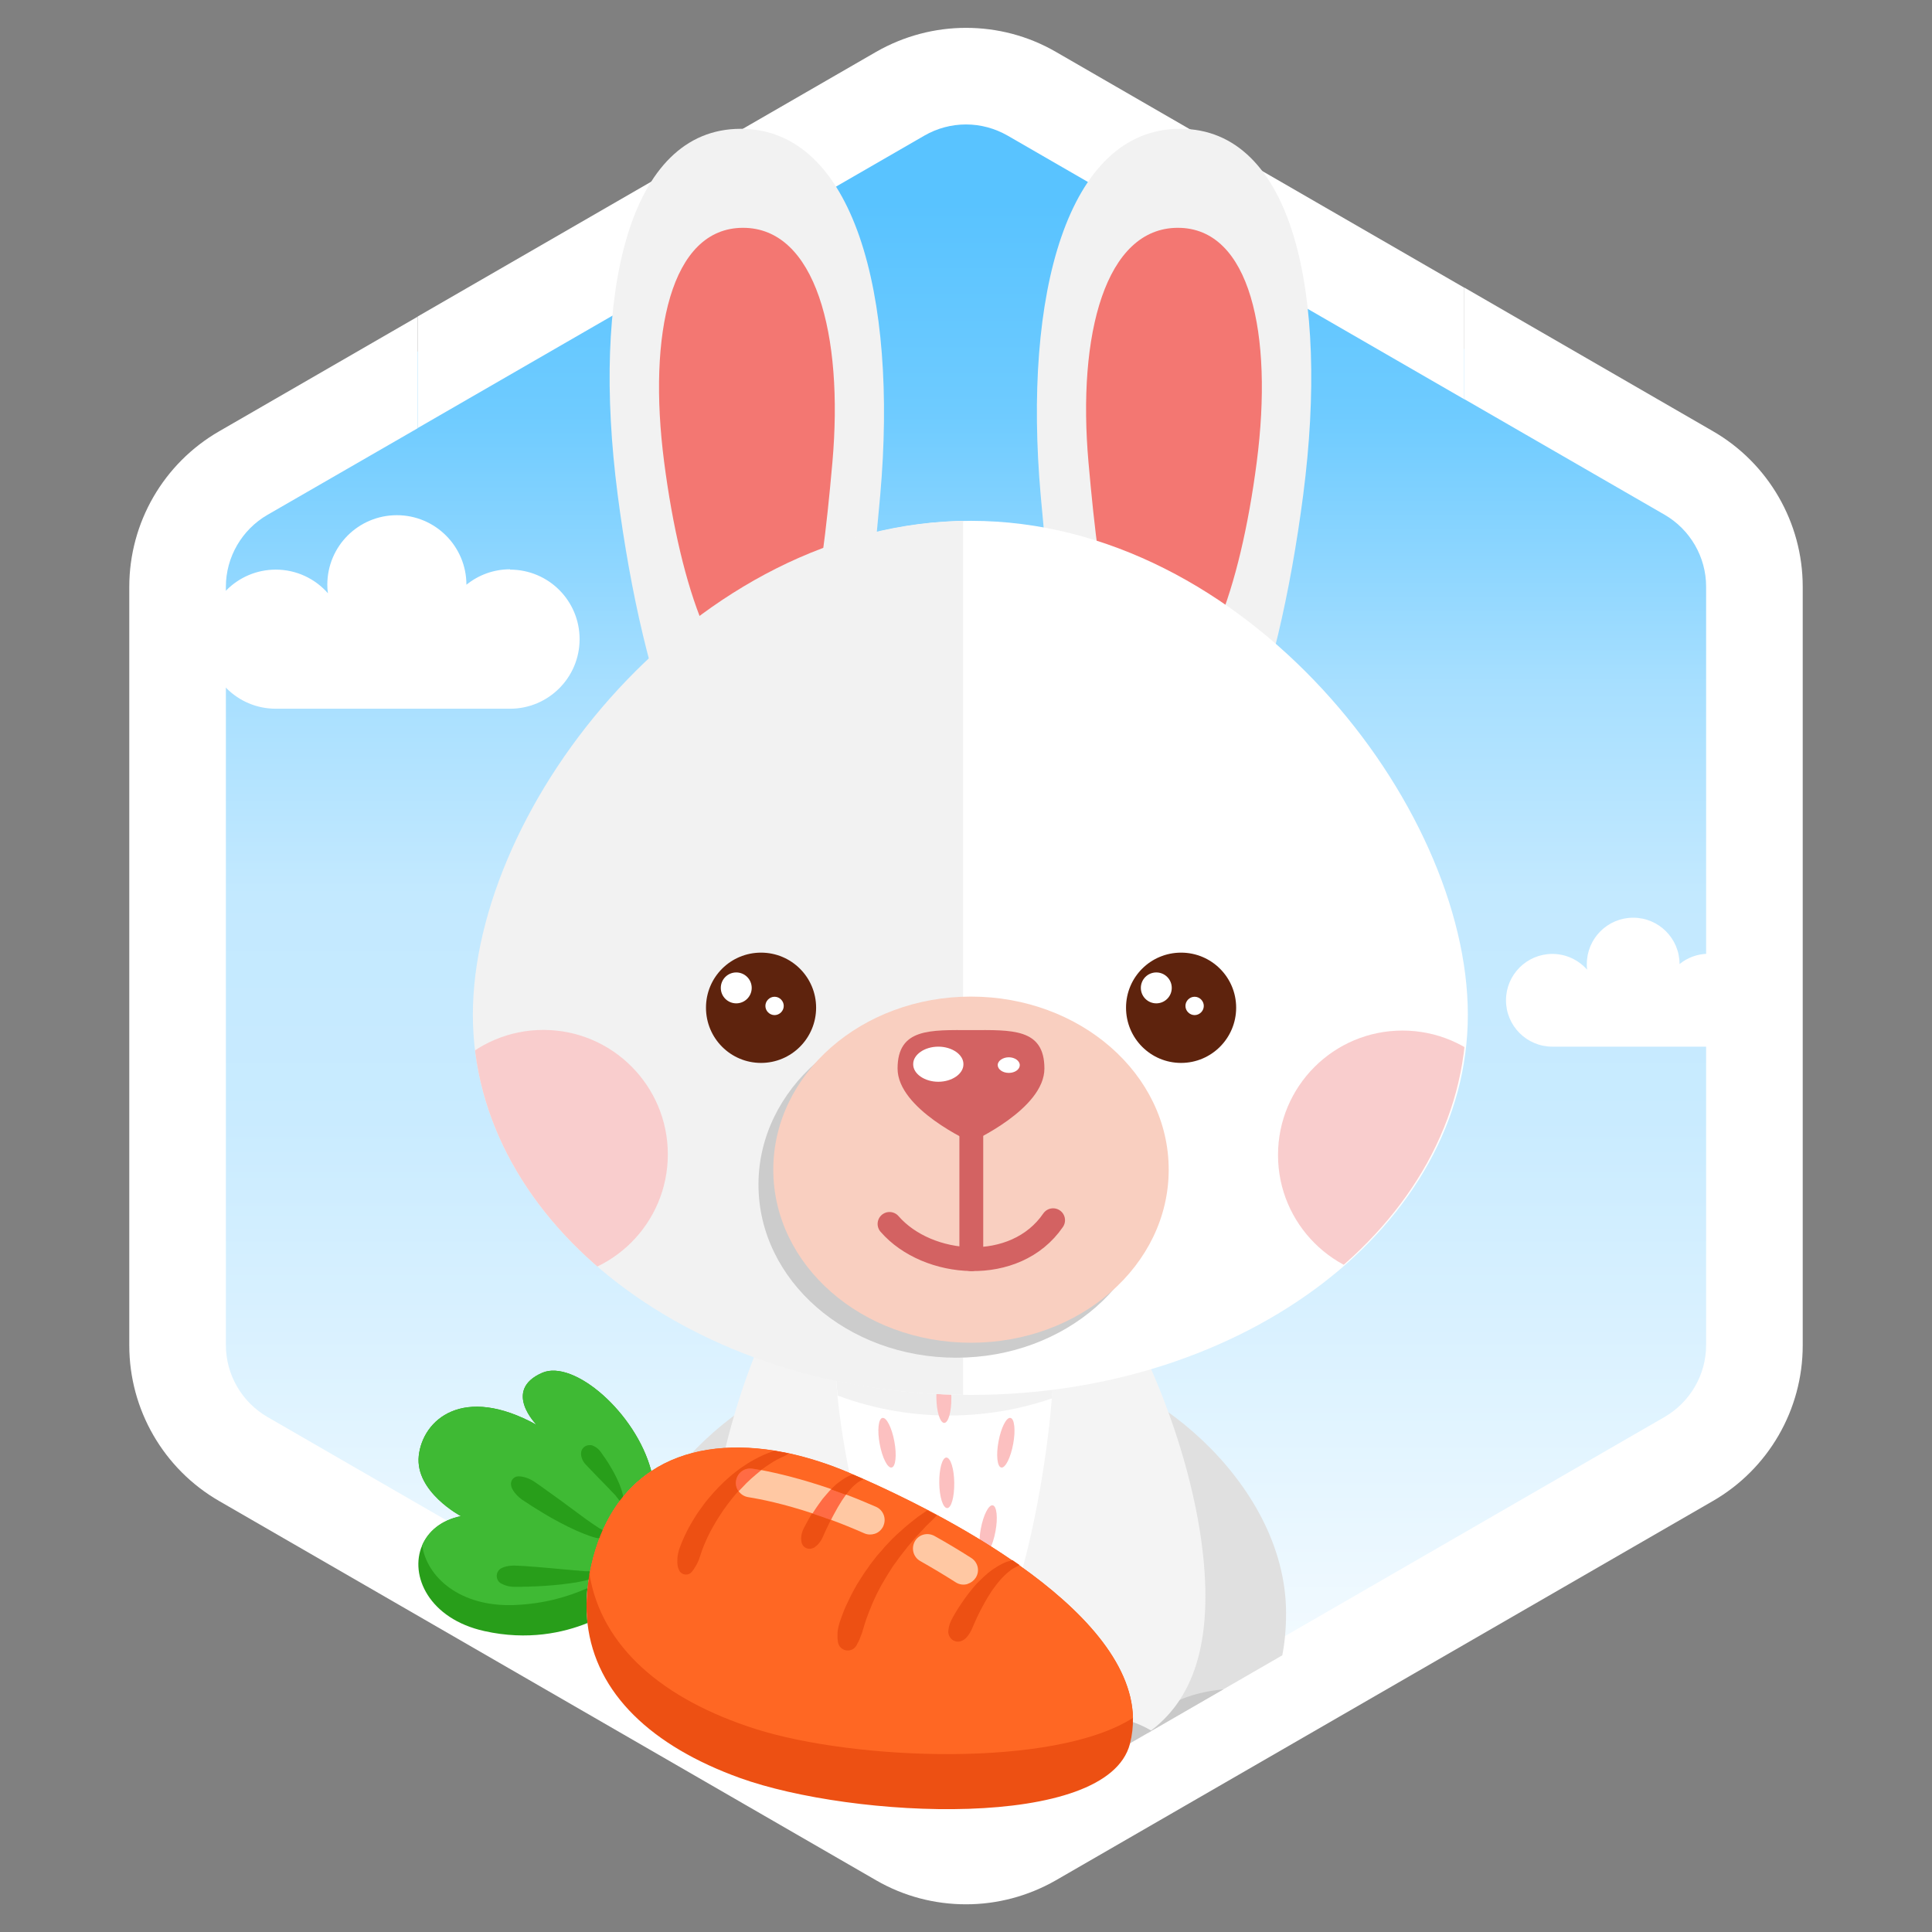 <?xml version="1.0" encoding="UTF-8"?><svg id="_레이어_1" xmlns="http://www.w3.org/2000/svg" xmlns:xlink="http://www.w3.org/1999/xlink" viewBox="0 0 120 120"><rect x="0" y="0" width="120" height="120" fill="#808080" stroke="none"/><defs><style>.cls-1,.cls-2,.cls-3{fill:none;}.cls-4,.cls-5,.cls-3{clip-rule:evenodd;}.cls-4,.cls-6,.cls-7{fill:#f2f2f2;}.cls-5,.cls-8{fill:#f4f4f4;}.cls-9{clip-path:url(#clippath);}.cls-10{fill:#f9cfc0;}.cls-11{fill:#f9cdcd;}.cls-12{fill:#ed5013;}.cls-13,.cls-14{fill:#fff;}.cls-15{fill:#ffc8a3;}.cls-16{fill:#fcc0c0;}.cls-17{fill:#ff6723;}.cls-18{fill:#ff6b44;}.cls-19{fill:#ccc;}.cls-20{fill:#d36262;}.cls-21{fill:#3fba34;}.cls-22{fill:#289e1a;}.cls-23{fill:#5e230d;}.cls-2{stroke:#d36262;stroke-linecap:round;stroke-linejoin:round;stroke-width:1.48px;}.cls-24{clip-path:url(#clippath-1);}.cls-25{clip-path:url(#clippath-4);}.cls-26{clip-path:url(#clippath-3);}.cls-27{clip-path:url(#clippath-2);}.cls-28{clip-path:url(#clippath-5);}.cls-29{fill:url(#_무제_그라디언트_3);}.cls-7,.cls-30,.cls-31,.cls-32,.cls-14,.cls-8{fill-rule:evenodd;}.cls-30{fill:#e0e0e0;}.cls-31{fill:#c9c9c9;}.cls-32{fill:#f37772;}</style><linearGradient id="_무제_그라디언트_3" x1="58.58" y1="112.52" x2="58.58" y2="12.61" gradientUnits="userSpaceOnUse"><stop offset="0" stop-color="#fff"/><stop offset=".43" stop-color="#c9ebff"/><stop offset=".57" stop-color="#c3e9ff"/><stop offset=".7" stop-color="#a7dfff"/><stop offset=".87" stop-color="#6ecbff"/><stop offset="1" stop-color="#59c3ff"/></linearGradient><clipPath id="clippath"><path class="cls-1" d="M100.37,31.29l-10.42-6.02V3.99H30.94V24.69l-11.42,6.6c-3.45,1.99-5.58,5.67-5.58,9.66v40.24c0,3.98,2.13,7.67,5.58,9.66l34.85,20.12c3.45,1.99,7.7,1.99,11.15,0l34.85-20.12c3.45-1.99,5.58-5.67,5.58-9.66V40.95c0-3.98-2.13-7.67-5.58-9.66Z"/></clipPath><clipPath id="clippath-1"><path class="cls-6" d="M38.36,30.69c-1.61-12.43,.64-22.69,7.65-22.69s9.77,10.29,8.66,22.78c-1.17,13.22-2.66,21.9-6.88,21.9s-7.8-9.45-9.43-21.98Z"/></clipPath><clipPath id="clippath-2"><path class="cls-4" d="M80.95,30.69c1.61-12.43-.64-22.69-7.65-22.69s-9.77,10.29-8.66,22.78c1.17,13.22,2.66,21.9,6.88,21.9s7.8-9.45,9.43-21.98Z"/></clipPath><clipPath id="clippath-3"><path class="cls-5" d="M74.87,99.15c0,10.54-8.2,10.81-16.3,10.81s-14.62-1.03-14.62-11.57,6.52-26.6,14.62-26.6,16.3,16.82,16.3,27.36Z"/></clipPath><clipPath id="clippath-4"><path class="cls-3" d="M65.44,84.45c0,5.79-2.29,19.12-6.03,19.12s-7.52-13.33-7.52-19.12,3.04-10.48,6.78-10.48,6.78,4.69,6.78,10.48Z"/></clipPath><clipPath id="clippath-5"><path class="cls-1" d="M91.07,63.03c0,13.04-13.81,23.61-30.85,23.61s-30.85-10.57-30.85-23.61,13.81-30.68,30.85-30.68,30.85,17.64,30.85,30.68Z"/></clipPath></defs><path class="cls-29" d="M108.54,83.08V38.27c0-3.98-2.13-7.67-5.58-9.66L64.16,6.21c-3.45-1.99-7.7-1.99-11.15,0L14.2,28.61c-3.45,1.99-5.58,5.67-5.58,9.66v44.81c0,3.98,2.13,7.67,5.58,9.66l38.8,22.4c3.45,1.99,7.7,1.99,11.15,0l38.8-22.4c3.45-1.99,5.58-5.67,5.58-9.66Z"/><path class="cls-13" d="M57.42,8.42c.78-.45,1.67-.69,2.58-.69s1.79,.24,2.58,.69l28.37,16.38v-6.93L65.58,3.22c-1.73-1-3.65-1.49-5.58-1.49s-3.85,.5-5.58,1.49L25.94,19.66v6.93L57.42,8.42Z"/><path class="cls-1" d="M25.94,29.99v-3.4l-9.33,5.38c-1.59,.92-2.58,2.63-2.58,4.46v47.12c0,1.83,.99,3.54,2.58,4.46l40.81,23.56c.78,.45,1.67,.69,2.58,.69s1.79-.24,2.58-.69l40.81-23.56c1.59-.92,2.58-2.63,2.58-4.46V36.44c0-1.83-.99-3.54-2.58-4.46l-12.44-7.18v5.2H25.94Z"/><path class="cls-13" d="M106.39,26.78l-15.44-8.92v6.93l12.44,7.18c1.59,.92,2.58,2.63,2.58,4.46v47.12c0,1.83-.99,3.54-2.58,4.46l-40.81,23.56c-.78,.45-1.67,.69-2.58,.69s-1.79-.24-2.58-.69l-40.81-23.56c-1.59-.92-2.58-2.63-2.58-4.46V36.44c0-1.83,.99-3.54,2.58-4.46l9.33-5.38v-6.93l-12.33,7.12c-3.45,1.99-5.58,5.67-5.58,9.66v47.12c0,3.98,2.13,7.67,5.58,9.66l40.81,23.56c1.73,1,3.65,1.49,5.58,1.49s3.85-.5,5.58-1.49l40.81-23.56c3.45-1.99,5.58-5.67,5.58-9.66V36.44c0-3.98-2.13-7.67-5.58-9.66Z"/><path class="cls-13" d="M31.68,35.36c-1.03,0-1.97,.36-2.71,.96,0,0,0,0,0,0,0-2.38-1.93-4.32-4.32-4.32s-4.32,1.93-4.32,4.32c0,.18,.01,.35,.04,.53-.79-.9-1.95-1.47-3.24-1.47-2.38,0-4.32,1.93-4.32,4.32s1.93,4.32,4.32,4.32h14.55c2.38,0,4.32-1.93,4.32-4.32s-1.93-4.32-4.32-4.32Z"/><g class="cls-9"><g><g><path class="cls-6" d="M38.36,30.69c-1.61-12.43,.64-22.69,7.65-22.69s9.77,10.29,8.66,22.78c-1.17,13.22-2.66,21.9-6.88,21.9s-7.8-9.45-9.43-21.98Z"/><g class="cls-24"><path class="cls-32" d="M41.25,28.69c-1.03-7.96,.41-14.54,4.9-14.54s6.26,6.59,5.55,14.59c-.75,8.47-1.7,14.03-4.41,14.03s-5-6.05-6.04-14.08Z"/></g></g><g><path class="cls-7" d="M80.95,30.69c1.61-12.43-.64-22.69-7.65-22.69s-9.77,10.29-8.66,22.78c1.17,13.22,2.66,21.9,6.88,21.9s7.8-9.45,9.43-21.98Z"/><g class="cls-27"><path class="cls-32" d="M78.06,28.69c1.03-7.96-.41-14.54-4.9-14.54s-6.26,6.59-5.55,14.59c.75,8.47,1.7,14.03,4.41,14.03s5-6.05,6.04-14.08Z"/></g></g><g><path class="cls-30" d="M58.27,100.76c0,8.33,5.23,8.55,10.4,8.55s11.21-.78,11.21-9.11-9.09-15.22-14.26-15.22-7.35,7.45-7.35,15.78Z"/><path class="cls-31" d="M71.22,107.85c0,1.64,2.6,1.46,5.81,1.46s5.81,.18,5.81-1.46-2.6-2.97-5.81-2.97-5.81,1.33-5.81,2.97Z"/><path class="cls-30" d="M60.18,100.76c0,8.33-5.23,8.55-10.4,8.55s-11.21-.78-11.21-9.11,9.09-15.22,14.26-15.22,7.35,7.45,7.35,15.78Z"/><path class="cls-31" d="M47.67,107.85c0,1.64-2.6,1.46-5.81,1.46s-5.81,.18-5.81-1.46,2.6-2.97,5.81-2.97,5.81,1.33,5.81,2.97Z"/><g><path class="cls-8" d="M74.87,99.15c0,10.54-8.2,10.81-16.3,10.81s-14.62-1.03-14.62-11.57,6.52-26.6,14.62-26.6,16.3,16.82,16.3,27.36Z"/><g class="cls-26"><path class="cls-8" d="M77.47,70.59c0,9.57-8.3,17.33-18.54,17.33s-18.54-7.76-18.54-17.33,8.3-17.33,18.54-17.33,18.54,7.76,18.54,17.33Z"/></g></g><path class="cls-14" d="M65.44,84.45c0,5.79-2.6,20.42-6.34,20.42s-7.21-14.64-7.21-20.42,3.04-10.48,6.78-10.48,6.78,4.69,6.78,10.48Z"/><g class="cls-25"><path class="cls-7" d="M77.47,70.59c0,9.57-8.3,17.33-18.54,17.33s-18.54-7.76-18.54-17.33,8.3-17.33,18.54-17.33,18.54,7.76,18.54,17.33Z"/></g><path class="cls-31" d="M57.41,109.4c0,1.64-2.6,1.46-5.81,1.46s-5.81,.18-5.81-1.46,2.6-2.97,5.81-2.97,5.81,1.33,5.81,2.97Z"/><path class="cls-31" d="M72.86,109.4c0,1.64-2.6,1.46-5.81,1.46s-5.81,.18-5.81-1.46,2.6-2.97,5.81-2.97,5.81,1.33,5.81,2.97Z"/><path class="cls-16" d="M55.55,89.53c.16,.85,.08,1.58-.17,1.62-.25,.05-.58-.6-.74-1.46-.16-.85-.08-1.58,.17-1.62,.25-.05,.58,.6,.74,1.46Z"/><path class="cls-16" d="M59.27,92.1c.01,.87-.18,1.57-.44,1.57-.26,0-.48-.69-.49-1.56-.01-.87,.18-1.57,.44-1.58,.26,0,.48,.7,.49,1.56Z"/><path class="cls-16" d="M59.09,86.8c.01,.87-.18,1.57-.44,1.58-.26,0-.48-.7-.49-1.56-.02-.87,.18-1.57,.44-1.58,.26,0,.48,.7,.49,1.56Z"/><path class="cls-16" d="M59.27,99.84c.01,.86-.18,1.57-.44,1.57-.26,0-.48-.69-.49-1.56-.01-.87,.18-1.57,.44-1.58,.26,0,.48,.7,.49,1.56Z"/><path class="cls-16" d="M56.65,94.86c.16,.85,.09,1.58-.17,1.63-.25,.05-.58-.61-.74-1.46-.16-.85-.08-1.58,.17-1.63,.2-.04,.63,.85,.74,1.46Z"/><path class="cls-16" d="M62.02,89.53c-.16,.85-.08,1.58,.17,1.62,.25,.05,.58-.6,.74-1.46,.16-.85,.08-1.58-.17-1.62-.25-.05-.58,.6-.74,1.46Z"/><path class="cls-16" d="M60.92,94.95c-.16,.85-.08,1.58,.17,1.63,.25,.05,.58-.6,.74-1.46,.16-.85,.08-1.58-.17-1.62-.25-.05-.58,.6-.74,1.45Z"/></g><g><path class="cls-13" d="M91.17,63.03c0,13.04-13.81,23.61-30.85,23.61s-30.85-10.57-30.85-23.61,13.81-30.68,30.85-30.68,30.85,17.64,30.85,30.68Z"/><g class="cls-28"><rect class="cls-6" x="28.79" y="31.14" width="31.03" height="56.5"/><path class="cls-19" d="M71.67,73.58c0,5.94-5.5,10.75-12.28,10.75s-12.28-4.81-12.28-10.75,5.5-10.75,12.28-10.75,12.28,4.81,12.28,10.75Z"/><circle class="cls-11" cx="33.75" cy="71.7" r="7.73"/><path class="cls-11" d="M94.84,71.74c0,4.27-3.46,7.73-7.73,7.73s-7.73-3.46-7.73-7.73,3.46-7.73,7.73-7.73,7.73,3.46,7.73,7.73Z"/></g><path class="cls-23" d="M50.69,62.59c0,1.89-1.53,3.43-3.42,3.43s-3.42-1.53-3.42-3.43,1.53-3.42,3.42-3.42,3.42,1.53,3.42,3.42Z"/><circle class="cls-13" cx="45.73" cy="61.36" r=".96"/><path class="cls-13" d="M48.68,62.48c0,.31-.26,.57-.57,.57s-.57-.26-.57-.57,.26-.57,.57-.57,.57,.26,.57,.57Z"/><g><path class="cls-23" d="M76.78,62.59c0,1.89-1.53,3.43-3.42,3.43s-3.42-1.53-3.42-3.43,1.53-3.42,3.42-3.42,3.42,1.53,3.42,3.42Z"/><circle class="cls-13" cx="71.82" cy="61.36" r=".96"/><path class="cls-13" d="M74.77,62.48c0,.31-.26,.57-.57,.57s-.57-.26-.57-.57,.26-.57,.57-.57,.57,.26,.57,.57Z"/></g><ellipse class="cls-10" cx="60.31" cy="72.65" rx="12.28" ry="10.75"/><path class="cls-2" d="M55.25,76.02c2.36,2.72,7.82,3.19,10.16-.23"/><line class="cls-2" x1="60.33" y1="68.74" x2="60.33" y2="78.21"/><path class="cls-20" d="M64.87,66.37c0,2.52-4.56,4.56-4.56,4.56,0,0-4.56-2.04-4.56-4.56s2.04-2.39,4.56-2.39,4.56-.13,4.56,2.39Z"/><path class="cls-13" d="M58.28,65.01c-.85,0-1.56,.49-1.56,1.08v.02c0,.59,.71,1.08,1.56,1.08s1.56-.49,1.56-1.08v-.02c0-.59-.71-1.08-1.56-1.08Z"/><path class="cls-13" d="M62.66,65.67c-.37,0-.69,.22-.69,.48h0c0,.27,.31,.49,.69,.49s.68-.22,.68-.48h0c0-.27-.31-.49-.68-.49Z"/></g></g></g><path class="cls-13" d="M106.12,59.24c-.68,0-1.31,.24-1.8,.64,0,0,0,0,0,0,0-1.59-1.29-2.88-2.88-2.88s-2.88,1.29-2.88,2.88c0,.12,0,.24,.02,.35-.53-.6-1.3-.98-2.16-.98-1.59,0-2.88,1.29-2.88,2.88s1.29,2.88,2.88,2.88h9.7c1.59,0,2.88-1.29,2.88-2.88s-1.29-2.88-2.88-2.88Z"/><g><path class="cls-22" d="M40.45,91.37c-1.66,1.1-2.92,2.84-3.59,5.3-.18,.68-.31,1.33-.37,1.97-.08,.75-.07,1.48,0,2.17-1.49,.6-3.71,1.1-6.4,.5-3.44-.76-4.67-3.45-3.87-5.32,.37-.87,1.18-1.57,2.41-1.82,0,0-2.86-1.51-2.62-3.75,.25-2.24,2.74-4.45,7.32-1.92,0,0-2.14-2.14,.34-3.23,1.96-.86,5.83,2.48,6.78,6.09h0Z"/><path class="cls-21" d="M40.45,91.37c-1.66,1.1-2.92,2.84-3.59,5.3-.18,.68-.31,1.33-.37,1.97-1.23,.55-2.74,.98-4.52,1.05-3.4,.14-5.45-1.73-5.75-3.7,.37-.87,1.18-1.57,2.41-1.82,0,0-2.86-1.51-2.62-3.75,.25-2.24,2.74-4.45,7.32-1.92,0,0-2.14-2.14,.34-3.23,1.96-.86,5.83,2.48,6.78,6.09h0Z"/><path class="cls-22" d="M31.08,97.44s.09-.06,.24-.11c.15-.05,.37-.09,.63-.09,.13,0,.27,.02,.42,.02,.15,0,.3,.02,.46,.03,.32,.02,.67,.05,1.01,.08,.34,.03,.69,.06,1.01,.09,.32,.03,.62,.06,.87,.08,.13,0,.24,.02,.35,.03,.1,0,.19,.01,.26,.02,.07,0,.12,0,.16,0,.04,0,.06,0,.06,0h.04c.14,0,.24,.13,.24,.27,0,.11-.08,.19-.17,.22,0,0-.02,0-.07,.02-.04,.01-.11,.04-.19,.06-.08,.02-.17,.04-.28,.06-.11,.02-.23,.04-.36,.07-.13,.02-.27,.04-.42,.06-.15,.02-.31,.04-.47,.06-.16,.02-.33,.03-.5,.05-.17,.01-.35,.03-.52,.04-.17,.01-.35,.02-.52,.03-.17,0-.34,.01-.5,.02-.16,0-.32,0-.47,.01-.15,0-.29,0-.42,0-.26,0-.48-.06-.63-.12-.15-.06-.24-.12-.24-.12-.24-.18-.29-.52-.11-.76,.04-.05,.08-.09,.13-.13h0Z"/><path class="cls-22" d="M32.19,91.7s0,0,.02,0c.01,0,.03,0,.06,0,.05,0,.13,.01,.22,.03,.18,.04,.42,.12,.67,.28,.12,.08,.25,.18,.39,.27,.14,.1,.28,.2,.43,.31,.15,.11,.3,.22,.46,.33,.16,.11,.31,.23,.47,.34,.31,.23,.63,.46,.92,.68,.15,.11,.29,.21,.42,.31,.13,.1,.26,.19,.38,.27,.12,.08,.22,.16,.32,.22,.09,.06,.18,.12,.24,.16,.03,.02,.06,.04,.09,.05,.01,0,.02,.01,.03,.02,0,0,.02,0,.03,.01,.03,.02,.05,.03,.05,.03l.05,.03c.13,.07,.18,.24,.1,.37-.06,.1-.16,.15-.27,.14,0,0-.03,0-.09-.01-.01,0-.03,0-.05,0-.02,0-.03,0-.05-.01-.04,0-.08-.02-.13-.03-.09-.02-.2-.06-.32-.1-.12-.04-.25-.09-.4-.15-.14-.06-.29-.12-.45-.19-.16-.07-.32-.15-.49-.23-.34-.17-.69-.35-1.04-.55-.17-.1-.35-.2-.51-.3-.17-.1-.33-.2-.49-.3-.16-.1-.31-.19-.45-.29-.14-.09-.28-.18-.4-.26-.24-.18-.41-.37-.51-.53-.05-.08-.09-.15-.11-.2-.01-.03-.02-.05-.02-.06,0-.01,0-.02,0-.02-.08-.25,.05-.52,.3-.6,.04-.01,.09-.02,.13-.02h0Z"/><path class="cls-22" d="M36.67,89.76s.02,0,.05,0c.03,0,.08,.02,.14,.05,.11,.05,.25,.13,.37,.27,.06,.07,.12,.15,.18,.24,.06,.09,.12,.18,.19,.27,.13,.19,.26,.4,.38,.61,.06,.11,.12,.21,.18,.32,.06,.11,.11,.22,.16,.32,.05,.11,.1,.21,.14,.31,.04,.1,.08,.2,.11,.29,.03,.09,.06,.17,.08,.25,.02,.08,.04,.15,.05,.21,.02,.13,.02,.19,.02,.19,0,.08-.06,.14-.14,.15-.05,0-.09-.02-.12-.05l-.02-.03s-.04-.05-.09-.12c-.03-.04-.07-.08-.11-.14-.04-.05-.1-.11-.16-.17-.06-.06-.13-.13-.19-.2-.07-.07-.14-.15-.22-.23-.15-.16-.32-.33-.48-.49-.08-.08-.16-.17-.24-.25-.08-.08-.16-.17-.24-.25-.08-.08-.15-.16-.22-.23-.07-.07-.14-.14-.19-.21-.11-.14-.16-.28-.19-.4-.01-.06-.02-.1-.02-.14,0-.03,0-.06,0-.06,0-.29,.25-.52,.54-.51,.01,0,.03,0,.04,0h0Z"/><path class="cls-12" d="M70.37,106.7c.01,.54-.05,1.08-.19,1.62-1.41,5.4-17.21,4.64-24.23,2.11-5.43-1.96-8.96-5.22-9.46-9.61-.11-.96-.07-1.98,.12-3.05,.07-.36,.15-.72,.25-1.09,.67-2.46,1.93-4.2,3.59-5.3,2.06-1.37,4.74-1.74,7.67-1.27,.28,.05,.57,.1,.86,.16,1.23,.27,2.5,.67,3.78,1.22,.07,.03,.13,.06,.2,.09,.22,.09,.44,.19,.67,.29,1.22,.54,2.58,1.19,3.98,1.92,.2,.11,.4,.21,.6,.32,1.56,.84,3.15,1.78,4.65,2.81,.15,.1,.3,.21,.45,.31,3.86,2.73,6.98,6.02,7.06,9.47h0Z"/><path class="cls-17" d="M70.37,106.7c-4.87,3.12-17.27,2.65-23.44,.69-5.74-1.83-9.57-5.08-10.32-9.63,.07-.36,.15-.72,.25-1.09,.67-2.46,1.93-4.2,3.59-5.3,2.06-1.37,4.74-1.74,7.67-1.27,.28,.05,.57,.1,.86,.16,1.23,.27,2.5,.67,3.78,1.22,.07,.03,.13,.06,.2,.09,.22,.09,.44,.19,.67,.29,1.22,.54,2.58,1.19,3.98,1.92,.2,.11,.4,.21,.6,.32,1.56,.84,3.15,1.78,4.65,2.81,.15,.1,.3,.21,.45,.31,3.86,2.73,6.98,6.02,7.06,9.47h0Z"/><path class="cls-12" d="M48.97,90.27s-.06,.07-.1,.1h-.01s-.03,.02-.1,.05c-.06,.03-.16,.07-.28,.13-.06,.03-.12,.07-.2,.1-.07,.04-.14,.08-.23,.13-.16,.1-.33,.21-.52,.34-.09,.06-.17,.12-.26,.19-.2-.04-.37-.07-.53-.09-.49-.08-.95,.25-1.02,.74-.04,.24,.02,.47,.15,.65-.24,.26-.47,.55-.69,.84-.18,.24-.35,.49-.51,.74-.16,.25-.31,.5-.44,.74-.07,.12-.13,.24-.19,.36-.06,.12-.12,.24-.17,.36-.11,.23-.19,.45-.27,.66-.07,.21-.13,.4-.19,.56-.06,.16-.14,.3-.2,.41-.03,.05-.06,.1-.09,.14-.03,.05-.05,.09-.08,.12-.05,.07-.08,.1-.08,.1h0c-.17,.2-.47,.21-.67,.04-.05-.04-.09-.1-.11-.15,0,0-.02-.04-.05-.12-.01-.04-.03-.08-.04-.15,0-.06-.02-.14-.02-.22,0-.16,0-.35,.05-.56,.02-.1,.05-.21,.09-.32,.04-.11,.08-.22,.13-.34,.1-.24,.21-.49,.34-.74,.06-.13,.14-.26,.21-.39,.08-.13,.15-.26,.24-.4,.16-.27,.35-.53,.54-.79,.19-.26,.41-.52,.63-.77,.22-.25,.45-.48,.69-.71,.24-.22,.48-.43,.73-.62,.24-.19,.49-.36,.73-.51,.12-.07,.24-.15,.36-.21,.12-.06,.23-.13,.34-.18,.22-.11,.43-.2,.62-.27,.09-.03,.18-.07,.26-.1,.02,0,.04-.01,.06-.02,.28,.05,.57,.1,.86,.16h0Z"/><path class="cls-12" d="M50.46,93.99c.37,.12,.75,.25,1.15,.4-.05,.1-.1,.21-.15,.31-.14,.28-.26,.55-.36,.78-.1,.23-.24,.4-.36,.51-.06,.05-.12,.09-.15,.12-.02,.01-.04,.02-.05,.03-.01,0-.02,0-.02,0-.24,.13-.55,.04-.68-.2-.01-.02-.02-.04-.03-.06v-.03s-.01,0-.02-.02c0-.01,0-.03-.01-.06,0-.05-.02-.12-.02-.21,0-.17,.04-.4,.17-.65,.06-.12,.13-.25,.21-.39,.07-.14,.16-.28,.24-.43,.02-.04,.05-.08,.08-.12h0Z"/><path class="cls-12" d="M53.62,91.87s-.03,.03-.05,.04l-.04,.02s-.02,0-.05,.03c-.03,.02-.08,.04-.13,.07-.03,.02-.06,.04-.09,.06-.03,.02-.07,.05-.1,.08-.07,.06-.15,.13-.23,.21-.08,.08-.17,.18-.25,.29-.05,.06-.09,.12-.14,.18-.32-.12-.63-.23-.93-.34,.03-.03,.07-.07,.1-.1,.06-.06,.13-.12,.19-.18,.07-.06,.13-.11,.2-.16,.13-.1,.26-.19,.39-.27,.07-.04,.12-.07,.19-.1,.06-.03,.12-.06,.18-.08,.03-.01,.07-.02,.1-.04,.22,.09,.44,.19,.67,.29h0Z"/><path class="cls-12" d="M58.21,94.11h-.01s-.11,.12-.3,.31c-.1,.09-.21,.21-.35,.34-.13,.14-.27,.29-.43,.46-.08,.08-.16,.17-.24,.26-.08,.09-.16,.19-.25,.29-.09,.1-.17,.2-.26,.31-.08,.11-.17,.22-.26,.33-.09,.11-.18,.23-.27,.35-.08,.12-.17,.24-.26,.36-.04,.06-.09,.12-.13,.18-.04,.06-.08,.13-.12,.19-.08,.13-.16,.26-.24,.38-.08,.13-.15,.26-.23,.39-.08,.13-.15,.26-.22,.39-.07,.13-.13,.26-.2,.39-.06,.13-.12,.26-.18,.39-.06,.13-.11,.25-.16,.38-.05,.12-.1,.25-.15,.37-.04,.12-.09,.24-.13,.35-.04,.11-.07,.22-.11,.33-.03,.1-.06,.21-.09,.3-.02,.05-.03,.09-.04,.14-.01,.04-.03,.09-.04,.13-.01,.04-.03,.08-.05,.12-.01,.04-.03,.07-.04,.11-.01,.03-.03,.07-.04,.1,0,.02-.01,.03-.02,.05,0,.02-.01,.03-.02,.05-.01,.03-.03,.06-.04,.09,0,.01-.01,.03-.02,.04v.02s-.01,0-.01,0c0-.01,0-.03,0-.03h0s0,.01,0,.01c-.02,.05-.05,.09-.06,.13-.04,.07-.06,.11-.06,.11h0c-.19,.3-.59,.37-.87,.18-.13-.09-.21-.21-.25-.35,0,0-.01-.04-.02-.12,0-.04-.01-.09-.02-.14h0s0-.02,0-.02c0,0,0-.03,0-.04h0s0,0,0,0v-.02s0-.03,0-.05c0-.03,0-.06,0-.1,0-.02,0-.04,0-.05,0-.02,0-.04,0-.06,0-.04,0-.09,.01-.13,0-.05,.01-.1,.02-.14,0-.05,.02-.1,.03-.15,.04-.2,.12-.42,.21-.66,.05-.12,.09-.24,.14-.37,.05-.13,.11-.25,.17-.38,.06-.13,.12-.26,.19-.4,.07-.13,.13-.27,.21-.41,.08-.14,.15-.27,.23-.41,.09-.14,.17-.27,.26-.41,.08-.14,.18-.27,.27-.41,.1-.13,.19-.27,.28-.4,.1-.13,.2-.26,.3-.39,.05-.06,.1-.13,.15-.19,.05-.06,.11-.12,.16-.18,.11-.12,.21-.24,.31-.36,.11-.12,.22-.23,.32-.34,.11-.11,.21-.22,.32-.32,.11-.1,.21-.2,.32-.29,.1-.09,.2-.18,.3-.27,.1-.09,.2-.16,.29-.24,.19-.15,.36-.29,.52-.41,.16-.11,.3-.21,.42-.29,.05-.04,.1-.07,.15-.1,.2,.11,.4,.21,.6,.32h0Z"/><path class="cls-12" d="M63.3,97.23h0s-.02,.01-.06,.03c-.04,.02-.09,.04-.16,.08-.03,.02-.07,.04-.11,.06-.04,.02-.08,.05-.13,.08-.02,.02-.04,.03-.07,.05-.02,.02-.05,.04-.07,.06-.05,.04-.1,.07-.15,.12-.1,.09-.21,.19-.31,.3-.05,.06-.11,.11-.16,.18-.05,.06-.11,.13-.16,.19-.1,.13-.21,.28-.31,.42-.1,.15-.2,.31-.29,.46-.09,.16-.19,.32-.27,.48-.09,.16-.17,.32-.25,.48-.08,.16-.15,.31-.21,.45-.07,.15-.13,.28-.18,.41-.05,.13-.11,.24-.17,.34-.06,.1-.12,.18-.17,.24-.05,.06-.1,.11-.14,.14-.02,.02-.03,.03-.04,.03-.01,0-.02,.01-.02,.01-.26,.2-.64,.16-.84-.11-.05-.07-.09-.14-.11-.22v-.05s-.01,0-.02-.02c0-.01,0-.04,0-.06,0-.05,0-.13,.02-.22,.01-.09,.04-.2,.08-.32,.04-.12,.1-.24,.18-.38,.07-.13,.16-.28,.25-.43,.09-.15,.19-.3,.3-.46,.11-.16,.22-.32,.34-.48,.12-.16,.25-.32,.38-.48,.13-.16,.27-.31,.42-.45,.07-.07,.14-.14,.22-.21,.04-.03,.07-.07,.11-.1,.04-.03,.08-.06,.11-.1,.07-.06,.15-.12,.23-.18,.07-.06,.15-.11,.23-.16,.15-.1,.3-.19,.44-.26,.07-.04,.14-.07,.21-.1,.03-.01,.07-.03,.1-.04,.03-.01,.06-.02,.1-.03,.1-.03,.18-.06,.26-.08,.15,.1,.3,.21,.45,.31h0Z"/><path class="cls-15" d="M60.11,98.38c-.24,.08-.52,.05-.75-.1-.72-.46-1.46-.9-2.2-1.32-.43-.24-.58-.78-.34-1.22,.24-.43,.78-.58,1.22-.34,.77,.43,1.54,.89,2.29,1.37,.42,.27,.54,.82,.27,1.23-.12,.18-.29,.31-.48,.37h0Z"/><path class="cls-18" d="M47.28,91.31s-.02,.01-.03,.02c-.1,.07-.19,.16-.29,.24-.2,.17-.4,.35-.61,.55-.16,.16-.32,.32-.48,.5-.13-.18-.19-.41-.15-.65,.08-.49,.54-.82,1.02-.74,.16,.03,.33,.06,.53,.09h0Z"/><path class="cls-18" d="M52.54,92.84c-.04,.05-.08,.11-.12,.17-.09,.13-.17,.26-.26,.4-.09,.14-.17,.28-.25,.43-.08,.14-.16,.29-.24,.44-.02,.04-.04,.08-.06,.13-.4-.15-.78-.28-1.15-.4,.07-.11,.14-.21,.21-.32,.1-.15,.21-.3,.32-.45,.05-.07,.11-.15,.17-.22,.06-.07,.12-.14,.18-.21,.09-.1,.18-.2,.27-.3,.3,.11,.61,.22,.93,.34h0Z"/><path class="cls-15" d="M51.35,92.8c-.06,.07-.12,.14-.18,.21-.06,.07-.12,.14-.17,.22-.11,.15-.22,.3-.32,.45-.07,.11-.14,.22-.21,.32-1.81-.6-3.19-.88-4-1.01-.25-.04-.46-.18-.59-.37,.16-.17,.32-.34,.48-.5,.2-.2,.41-.38,.61-.55,.1-.08,.2-.16,.29-.24,0,0,.02-.01,.03-.02,1,.19,2.49,.54,4.34,1.18-.09,.09-.18,.19-.27,.3h0Z"/><path class="cls-15" d="M54.87,94.78c-.11,.24-.31,.42-.55,.49-.2,.06-.42,.06-.63-.03-.73-.32-1.42-.6-2.07-.84,.02-.04,.04-.08,.06-.13,.08-.14,.15-.29,.24-.44,.08-.15,.16-.29,.25-.43,.08-.14,.17-.27,.26-.4,.04-.06,.08-.12,.12-.17,.59,.22,1.21,.48,1.86,.76,.45,.2,.66,.72,.46,1.18h0Z"/></g></svg>